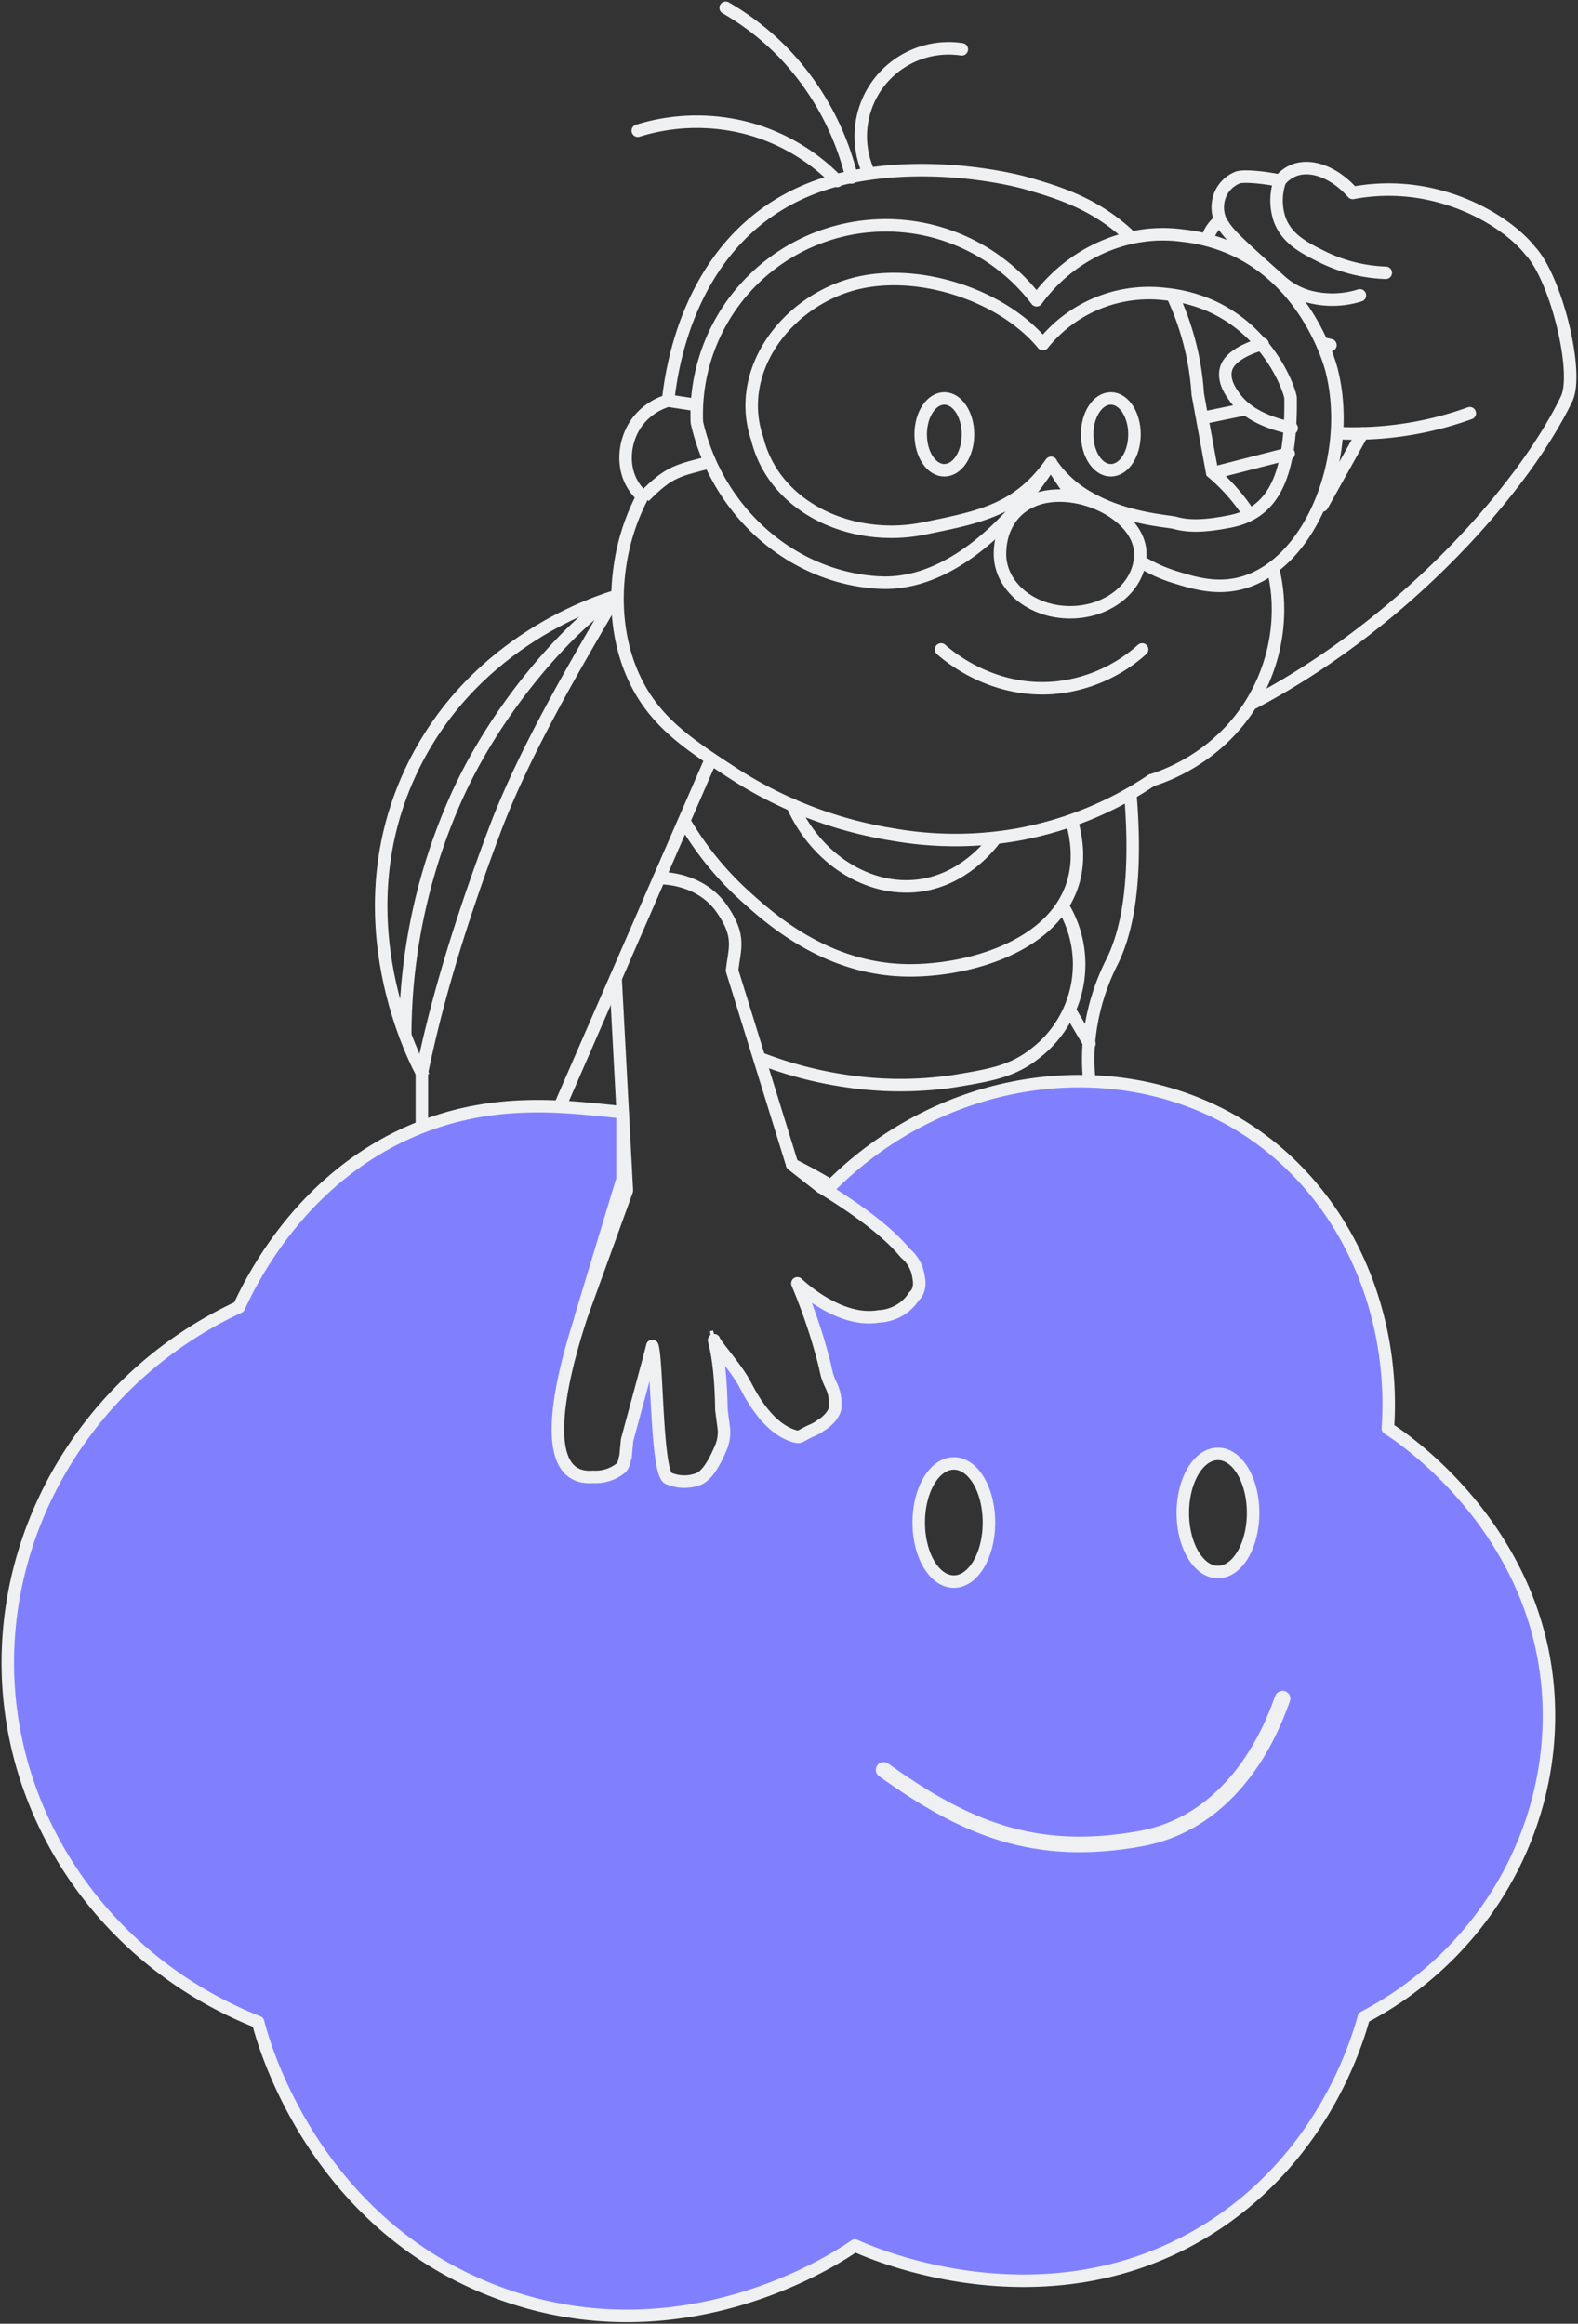 <svg id="Layer_2" data-name="Layer 2" xmlns="http://www.w3.org/2000/svg" viewBox="0 0 504.97 743.43"><rect x="0" y="0" width="504.97" height="743.43" fill="#333333" stroke="none"/><defs><style>.cls-1,.cls-2,.cls-4,.cls-5,.cls-6{fill:none;}.cls-1,.cls-2,.cls-3,.cls-5,.cls-6{stroke:#eef0f2;}.cls-1,.cls-3,.cls-6{stroke-linecap:round;stroke-linejoin:round;}.cls-1,.cls-2,.cls-3{stroke-width:4px;}.cls-2,.cls-5{stroke-miterlimit:10;}.cls-3{fill:#8080ff;}.cls-6{stroke-width:5px;}</style></defs><path class="cls-1" d="M343.31,158.63q-3.49-4.73-7-10.48a35.39,35.39,0,0,0,12.26,11.18,51.74,51.74,0,0,0,8.63,3.88c9,3.14,17.3,3.62,18.94,4.09,4.69,1.34,10.36.92,17.53-.49,13.11-2.58,19.65-13.3,19.32-39.45,0-1.7-6.2-20.9-25.61-29.53A47.73,47.73,0,0,0,373,94.09a43.53,43.53,0,0,0-39.26,16c-13.35-16.2-41.86-25.27-62.58-18.62-21.06,6.76-35.9,28.3-28.83,48.91,5.55,22.41,30.68,33.33,53.34,28.69,17.65-3.62,30-5.79,40.69-21-12.7,19.57-32.83,39.58-55.14,38.3C253.68,184.86,229.55,164,223,135.13A60.53,60.53,0,0,1,331.72,96.06c11-15.06,29-23.11,46.72-20.68a53,53,0,0,1,17.17,4.82c23.1,11.13,29.93,36,30.47,38.07,7.09,27.42-6.4,62-28.49,68.18-8.41,2.35-15.91-.07-21.49-1.77a47.86,47.86,0,0,1-11.36-5.19"/><path class="cls-2" d="M375.11,94.36a87.25,87.25,0,0,1,8.18,31.73l4.6,25a61.32,61.32,0,0,1,11.95,13.61"/><path class="cls-2" d="M407.28,181.6a53.88,53.88,0,0,1,1.54,9.34,57,57,0,0,1-8.17,33.7c-10.79,17.71-27.7,23.61-32.17,25A113,113,0,0,1,325.72,267a115,115,0,0,1-40,0,132.65,132.65,0,0,1-51.58-19.91C220.11,237.92,209,230.68,202.52,216c-6.81-15.44-4.77-30.53-4.08-35.24a69.18,69.18,0,0,1,7.15-21.95,16.16,16.16,0,0,1-3.58-4.6c-3.12-6.06-2.09-13.94,2.05-19.4a19.27,19.27,0,0,1,9.7-6.64c.63-2.82,4.08-60.26,58.21-71.49,24.65-5.12,49.13-.15,56.68,2,8.82,2.56,19.38,5.62,29.62,14,1.32,1.08,2.56,2.2,3.74,3.34"/><path class="cls-2" d="M364.91,177.25c0,10.3-10.05,18.64-22.46,18.64S320,187.55,320,177.25s6.66-18.69,19.07-18.69S364.91,167,364.91,177.25Z"/><ellipse class="cls-2" cx="302.19" cy="138.96" rx="7.57" ry="11.49"/><ellipse class="cls-2" cx="355.47" cy="138.96" rx="7.57" ry="11.49"/><line class="cls-1" x1="342.45" y1="323.44" x2="348.62" y2="333.9"/><path class="cls-2" d="M198.2,190.41c-6.57,1.92-45.87,14.06-65.89,54.64-24,48.72,1,95.29,3.33,99.41"/><line class="cls-2" x1="223.58" y1="129.68" x2="214.34" y2="128.27"/><path class="cls-2" d="M227.66,147.72c-10.74,2.87-13.32,2.87-21.49,11.19"/><path class="cls-1" d="M267.89,57.9a62.82,62.82,0,0,0-26-16.08,63.54,63.54,0,0,0-37.79,0"/><path class="cls-1" d="M272.55,56.78a87.36,87.36,0,0,0-21.44-39.47A84.74,84.74,0,0,0,232.22,2.5"/><path class="cls-1" d="M277.66,54.54a28.14,28.14,0,0,1,30.13-38.76"/><path class="cls-1" d="M401.23,224.78c49.2-26,86.65-69.26,100.09-97.17,4.07-8.45-3.4-38.81-11.74-47.49-4.09-5.28-15.89-15-33.7-18.39a62.35,62.35,0,0,0-23,0c-5.77-6.56-13.3-9.44-18.9-7.19a11,11,0,0,0-4.43,3.36c-.77-.45-10.63-2-13.44-1.12a10.18,10.18,0,0,0-5.62,5.46,10.9,10.9,0,0,0,0,8.17c2.42,4.18,3.14,5,19.06,19.25a22.77,22.77,0,0,0,8.95,5.12,29.23,29.23,0,0,0,16.68-.28"/><path class="cls-2" d="M386.24,76.79a11.77,11.77,0,0,1,4.27-6.38"/><path class="cls-1" d="M443.45,87.27a49.64,49.64,0,0,1-20.35-5.11c-5.59-2.79-11.15-5.56-13.53-11.75a18.87,18.87,0,0,1,0-12.51"/><path class="cls-1" d="M425.75,110.41c-.66-.16-1.38-.31-2.15-.46"/><path class="cls-1" d="M428.4,138.6l2.45.07a109.31,109.31,0,0,0,39.49-6.47"/><path class="cls-1" d="M404.07,110.05a30.23,30.23,0,0,0-4.88,1.73c-5.51,2.52-6.52,5.15-6.81,6.12-1.13,3.88,1.5,7.51,2.73,9.2,4,5.53,11.16,8.38,18.24,9.87"/><line class="cls-1" x1="435.96" y1="138.67" x2="423.1" y2="161.73"/><path class="cls-1" d="M301.15,207.78c2.49,2.19,16.36,14,36.43,12.25a48.63,48.63,0,0,0,27.91-12.25"/><line class="cls-2" x1="385.23" y1="133.63" x2="398.77" y2="130.84"/><line class="cls-1" x1="388.47" y1="151.25" x2="412.4" y2="145.12"/><line class="cls-2" x1="227.66" y1="242.55" x2="179.1" y2="354.08"/><path class="cls-1" d="M135,360.54V343.23c4.54-22.33,12.12-47.9,23.46-78,9.35-24.83,26.18-53.42,38.53-74.44-13.76,8.57-39.16,35.86-52.57,68.06a187.22,187.22,0,0,0-14.75,72.3"/><path class="cls-1" d="M361.74,254.32c2.38,28.92-1.48,44.28-5.69,53a71,71,0,0,0-7.58,26,66.7,66.7,0,0,0,0,11.07"/><path class="cls-1" d="M253.49,257.42C261.21,275,278,285.36,294,283.35c14.05-1.76,22.48-12.38,24.49-15.06"/><path class="cls-2" d="M343,262.78c1.57,5.48,2.69,13.07,0,20.82-7.11,20.41-35.66,27.48-54.13,26.81-25.13-.9-42.48-16.54-50.56-23.81A100.88,100.88,0,0,1,219,262.78"/><path class="cls-1" d="M197,313.07l3.6,67.82-14.81,40.85"/><path class="cls-1" d="M253.49,372.54l-10.55-34.06-8.68-28c.82-7.17,2.85-10.76-3.07-19.45-7-10.29-19.38-10.1-20.24-10.07h0"/><path class="cls-2" d="M340,289.72A35.86,35.86,0,0,1,331.28,337c-7.36,5.87-14.62,7-26,8.9a116.27,116.27,0,0,1-34.21,0,127,127,0,0,1-28.09-7.39"/><path class="cls-3" d="M444.13,457c2.58-38.66-14.38-75.53-44.94-95.49-39.54-25.83-95.88-19.43-133.27,17.87-3.47-2.08-7.63-4.42-12.43-6.81l9.37,7.35.07,0c14.45,8.84,22.46,15.72,26.73,20.95h0a12,12,0,0,1,4.32,7.95c.87,4.15-1.51,5.92-1.51,5.92a13.48,13.48,0,0,1-3.07,3.4,14.26,14.26,0,0,1-8.15,3c-12.95,2.25-26.08-10.55-26.08-10.55a181.41,181.41,0,0,1,8.64,25.7c.72,3,.68,3.78,2,6.59a13.69,13.69,0,0,1,1.47,6.88c.16,3.15-4.19,6.12-4.41,6.11h0a13.42,13.42,0,0,1-2.59,1.56c-4.58,2-4,2.68-6.19,2-6.66-2-11.75-8.94-15.28-15.79q-.17-.29-.3-.57c-2.91-5.53-9.53-12.69-10-14.3,1.73,6.47,2.25,15.15,2.34,22.18l.83,6.48a12.9,12.9,0,0,1-1.06,5.87c-1.34,3.13-3.89,8.67-7.16,9.9A12.7,12.7,0,0,1,214,473c-4-1-3.62-37.63-5.25-42.38,0,.43-8,29.77-8.08,30.16v0l-.51,5.39c-.36.48-.27,2.63-1.76,3.73l0,0h0a12.88,12.88,0,0,1-5.19,2.35,13.08,13.08,0,0,1-3.46.24c-22.07,1.72-4.91-47.15-4-50.61,0,0,0-.06,0-.08s0-.05,0-.07a.18.18,0,0,0,0-.05l13.47-44.48V355.91c-1.57-.21-3.17-.4-4.79-.56-4.71-.48-9.85-1-15.33-1.27-13-.63-28,.18-44.13,6.46-.77.3-1.55.61-2.33.94-34.81,14.62-51,45.49-56.17,56.68C27.3,441-2.11,491.83,3.09,543.78c4.59,45.84,35.45,85.75,79.51,103.15,1.14,4.71,16.82,64.68,77.48,86.8,59.44,21.69,109.18-12.26,113.5-15.32,4.46,2.09,60.82,27.21,112.85-5.1,36.17-22.47,47.42-58.52,50-67.92,36.75-19.22,59.75-57.12,59.23-97.78C495,490,447.51,459.09,444.13,457ZM305.24,506C299,506,294,497.53,294,487.1s5-18.9,11.24-18.9,11.23,8.46,11.23,18.9S311.44,506,305.24,506Zm84.51-3.06c-6.21,0-11.24-8.46-11.24-18.9s5-18.89,11.24-18.89S401,473.6,401,484,396,502.93,389.75,502.93Z"/><path class="cls-4" d="M294,408.84c-.43-2-1.64-4.67-4.32-7.95"/><path class="cls-4" d="M292.48,414.76c-3.75,3.88-7.55,5.8-11.22,6.43"/><path class="cls-4" d="M266.84,440.34a33.3,33.3,0,0,1,.47,9.47"/><path class="cls-4" d="M233.83,441.69c5.32,9.87,14.74,20.57,29.06,14.23"/><path class="cls-5" d="M228.44,428.5a2.69,2.69,0,0,1,.09.32,2.69,2.69,0,0,0-.09-.32l0-.13a.32.32,0,0,0,0-.06c-.44-1.4-.68-2.3-.73-2.49L230.87,451"/><path class="cls-4" d="M230.87,451c.1,7-.23,12.35-.23,12.35C223.36,469.29,218,471,214,470"/><path class="cls-4" d="M203.38,471a24.87,24.87,0,0,1-8.65,2.59"/><path class="cls-6" d="M282.77,566.24c26.16,18.76,48.51,28.09,82.21,22,32.83-6,43.62-40.16,45.45-44.8"/></svg>